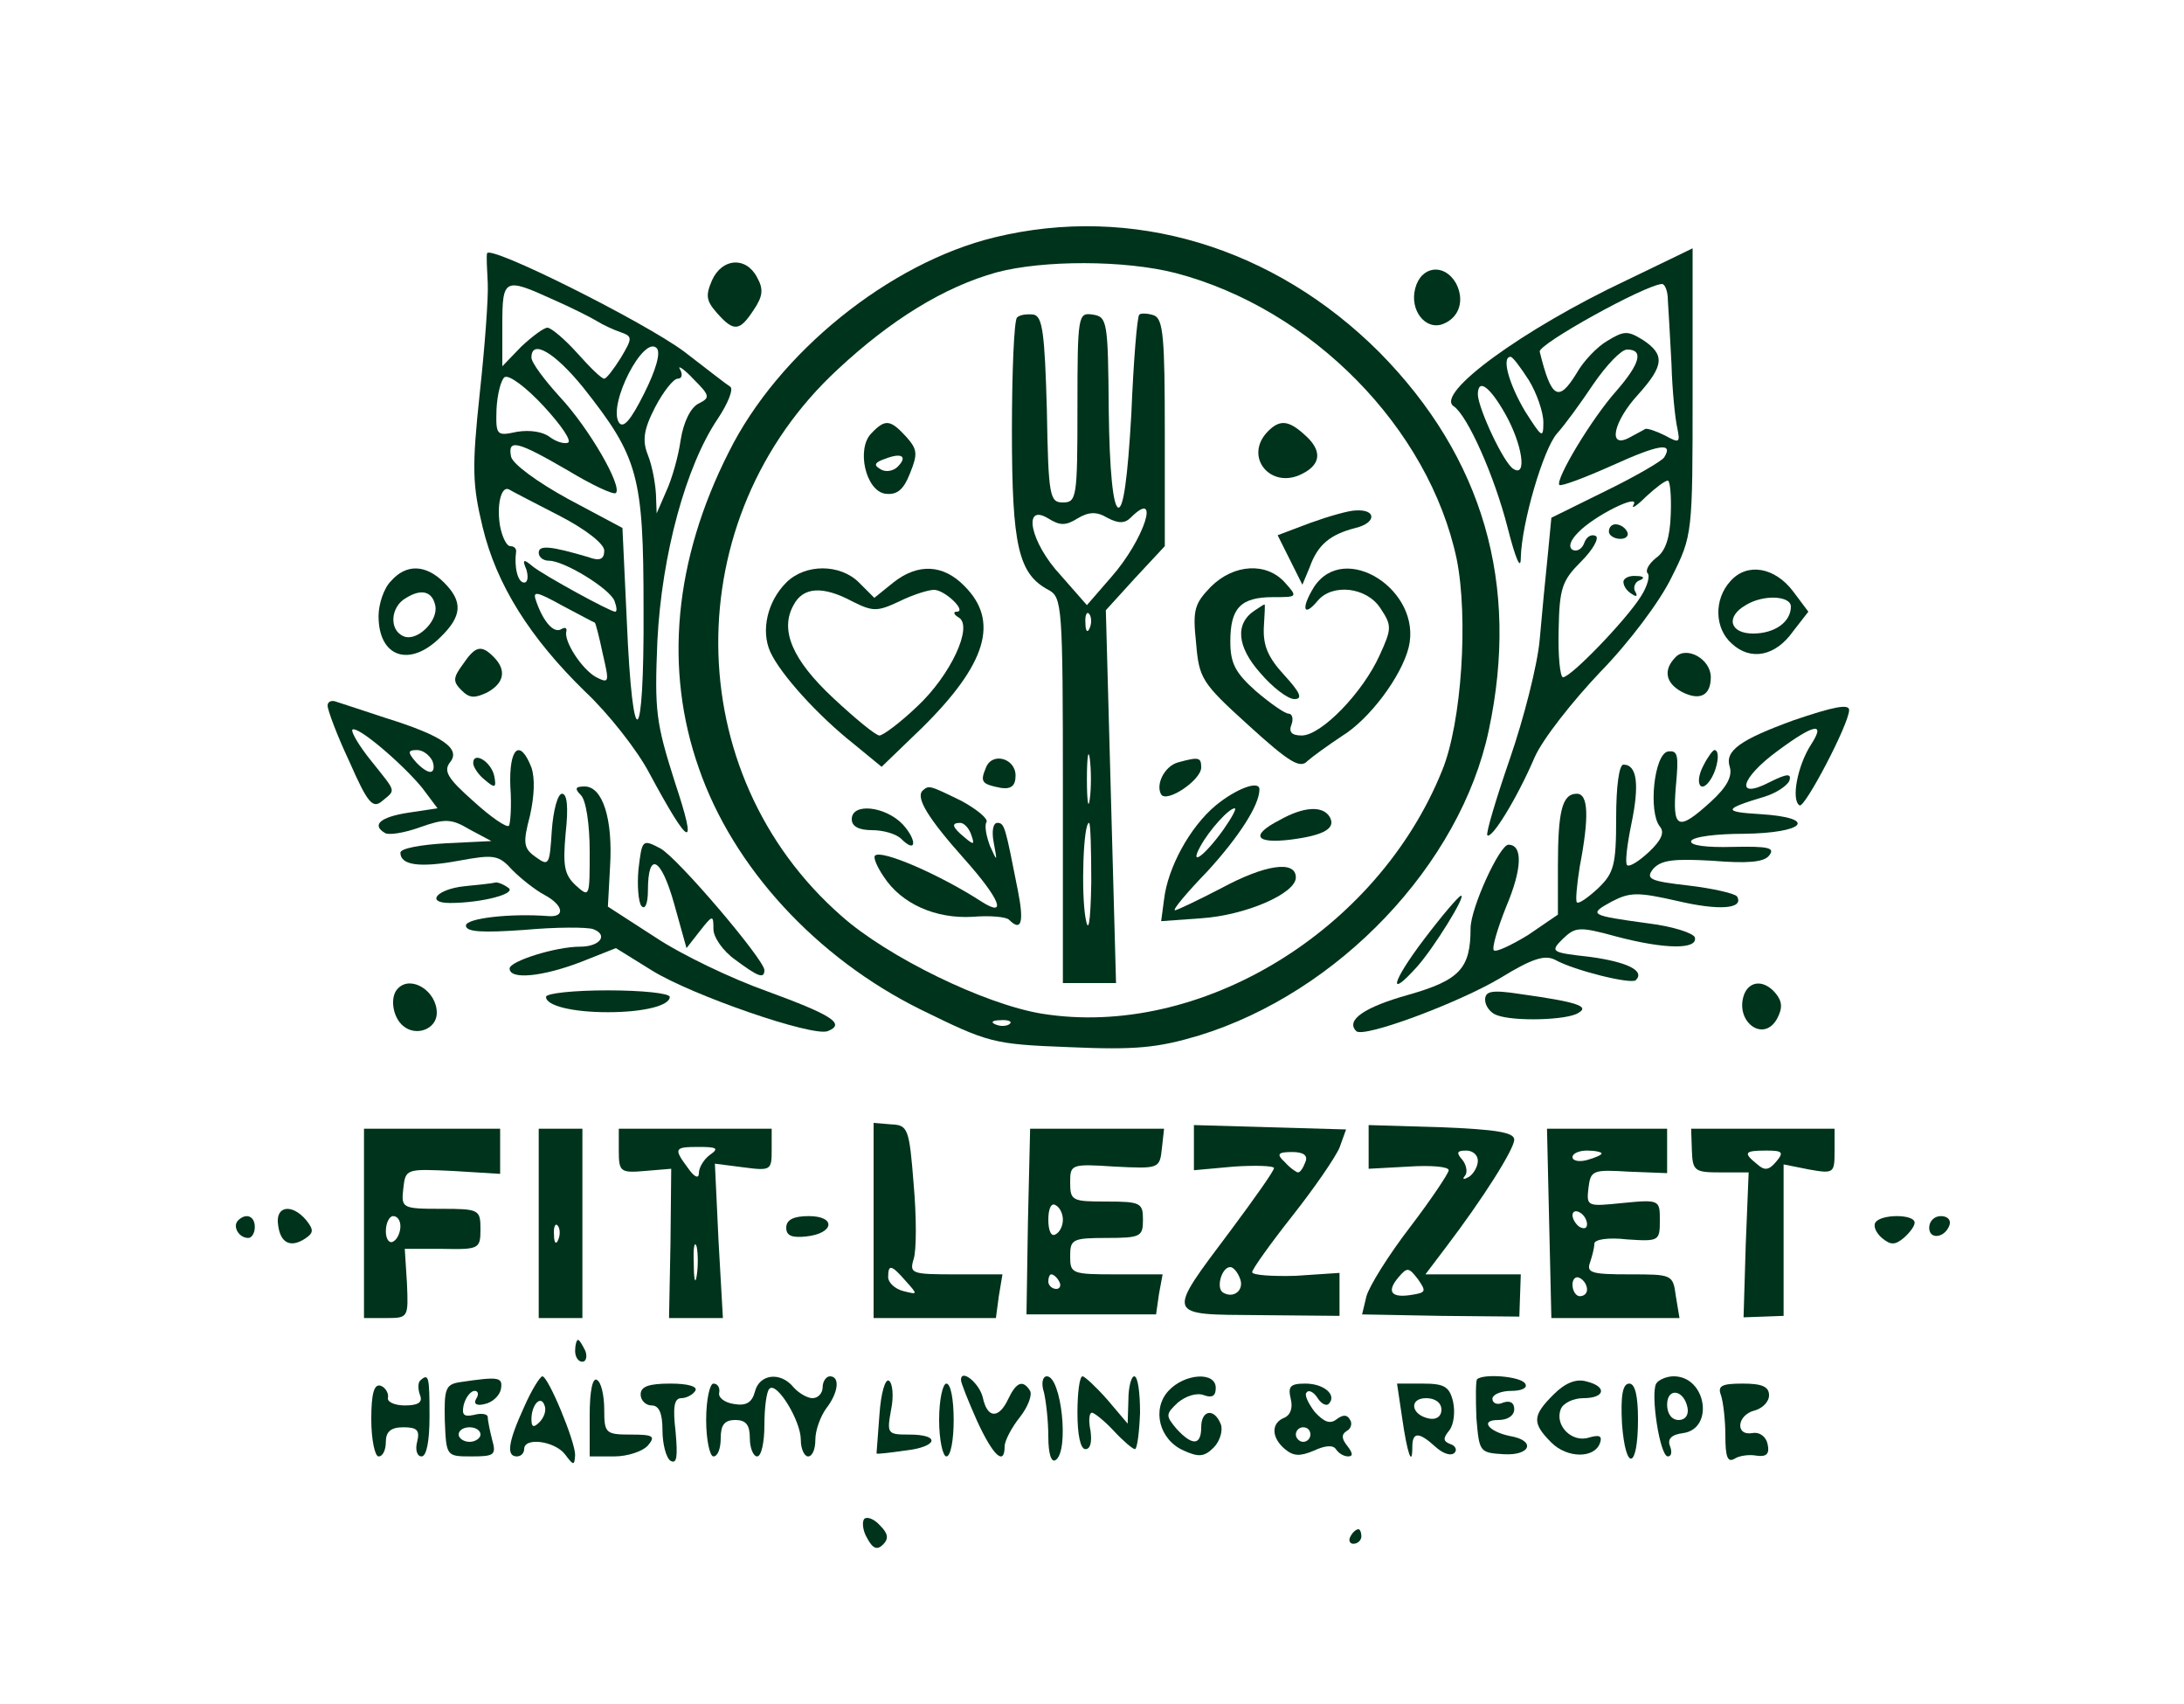 <?xml version="1.0" standalone="no"?>
<!DOCTYPE svg PUBLIC "-//W3C//DTD SVG 20010904//EN"
 "http://www.w3.org/TR/2001/REC-SVG-20010904/DTD/svg10.dtd">
<svg version="1.0" xmlns="http://www.w3.org/2000/svg"
 width="300pt" height="234pt" viewBox="0 0 300 234"
 preserveAspectRatio="xMidYMid meet">
<g transform="translate(0,234) scale(0.1,-0.1)"
fill="#00331b" stroke="none">
<path d="M1366 2014 c-144 -35 -297 -158 -365 -295 -75 -148 -89 -298 -41
-434 47 -136 161 -260 304 -331 94 -46 99 -48 205 -52 91 -4 121 -1 178 16
192 59 359 235 398 419 43 201 -8 375 -150 519 -145 145 -340 204 -529 158z
m249 -49 c187 -49 348 -213 386 -393 16 -80 7 -224 -20 -290 -89 -221 -333
-369 -550 -334 -79 13 -212 78 -275 134 -224 196 -226 547 -5 751 73 68 146
113 218 133 64 17 176 17 246 -1z m-228 -1031 c-3 -3 -12 -4 -19 -1 -8 3 -5 6
6 6 11 1 17 -2 13 -5z"/>
<path d="M1397 1904 c-4 -4 -7 -74 -7 -156 0 -158 9 -196 50 -218 19 -10 20
-21 20 -275 l0 -265 37 0 36 0 -7 256 -7 256 40 44 41 44 0 155 c0 131 -2 157
-15 162 -9 3 -18 3 -20 1 -3 -2 -8 -64 -11 -137 -5 -88 -11 -130 -18 -128 -7
2 -12 50 -13 133 -1 123 -2 129 -22 132 -20 3 -21 0 -21 -127 0 -124 -1 -131
-20 -131 -18 0 -20 8 -22 127 -3 106 -6 128 -18 131 -9 1 -19 0 -23 -4z m83
-276 c15 9 26 10 41 1 15 -8 24 -8 32 0 42 42 19 -30 -27 -82 l-33 -38 -36 41
c-42 45 -53 100 -17 78 16 -10 24 -10 40 0z m17 -150 c-3 -8 -6 -5 -6 6 -1 11
2 17 5 13 3 -3 4 -12 1 -19z m0 -235 c-2 -16 -4 -3 -4 27 0 30 2 43 4 28 2
-16 2 -40 0 -55z m2 -115 c-1 -56 -4 -72 -8 -48 -6 35 -3 130 5 130 2 0 3 -37
3 -82z"/>
<path d="M1197 1745 c-21 -21 -8 -79 19 -83 16 -2 25 5 34 28 11 27 10 33 -5
50 -22 24 -29 25 -48 5z m36 -46 c-6 -6 -17 -8 -24 -3 -9 5 -8 9 7 14 23 9 31
3 17 -11z"/>
<path d="M1742 1748 c-35 -35 4 -82 48 -58 25 13 26 32 2 53 -22 20 -34 21
-50 5z"/>
<path d="M1800 1622 l-45 -17 17 -34 17 -34 10 24 c11 31 28 45 63 54 29 7 29
26 0 24 -9 0 -37 -8 -62 -17z"/>
<path d="M1080 1540 c-26 -26 -35 -66 -22 -95 14 -31 66 -88 114 -126 l39 -32
56 54 c88 87 106 146 58 194 -29 30 -64 32 -98 5 l-26 -21 -21 21 c-26 26 -74
26 -100 0z m91 -26 c28 -14 34 -14 64 0 18 9 40 16 48 16 15 0 46 -30 31 -30
-5 0 -4 -4 3 -8 20 -12 -11 -79 -57 -122 -23 -22 -47 -40 -52 -40 -5 0 -33 23
-63 51 -57 53 -74 94 -55 128 13 25 40 27 81 5z"/>
<path d="M1663 1534 c-22 -23 -25 -31 -20 -77 4 -49 8 -55 72 -113 56 -51 71
-60 81 -49 8 7 29 22 47 34 38 23 82 82 92 122 19 78 -88 147 -130 83 -18 -29
-15 -43 5 -19 20 24 67 19 86 -10 16 -24 16 -28 -1 -65 -23 -51 -80 -110 -107
-110 -14 0 -18 5 -14 15 3 8 1 15 -4 15 -5 0 -25 14 -45 31 -28 25 -35 38 -35
68 0 46 14 61 59 61 33 0 34 0 16 20 -25 28 -70 26 -102 -6z"/>
<path d="M1724 1502 c-28 -18 -25 -50 7 -86 17 -20 38 -36 47 -36 12 0 8 9
-14 33 -22 24 -29 40 -28 65 1 17 2 32 1 32 -1 0 -7 -4 -13 -8z"/>
<path d="M1354 1285 c-8 -19 -5 -22 21 -27 14 -2 20 3 20 17 0 24 -33 33 -41
10z"/>
<path d="M1618 1293 c-18 -5 -31 -30 -23 -44 8 -12 55 20 55 37 0 14 -3 15
-32 7z"/>
<path d="M1267 1254 c-9 -10 8 -38 58 -94 49 -55 59 -81 23 -58 -57 37 -138
72 -146 63 -3 -2 3 -16 12 -29 24 -37 71 -58 122 -55 24 2 46 0 50 -4 17 -17
21 -4 12 41 -17 86 -18 92 -28 92 -6 0 -8 -12 -5 -27 5 -27 5 -27 -5 -5 -5 13
-8 28 -5 33 3 4 -12 17 -34 29 -45 22 -45 22 -54 14z m67 -60 c5 -14 4 -15 -9
-4 -17 14 -19 20 -6 20 5 0 12 -7 15 -16z"/>
<path d="M1670 1234 c-36 -30 -66 -86 -71 -129 l-4 -30 55 4 c61 4 130 34 130
56 0 24 -42 18 -103 -15 -31 -16 -60 -30 -63 -30 -4 0 16 24 45 54 42 46 71
90 71 112 0 13 -32 1 -60 -22z m10 -34 c-26 -36 -47 -51 -31 -22 12 22 39 52
47 52 3 0 -4 -13 -16 -30z"/>
<path d="M1170 1215 c0 -10 10 -15 28 -15 15 0 33 -5 40 -12 21 -21 22 -2 2
20 -24 25 -70 30 -70 7z"/>
<path d="M1758 1214 c-41 -21 -34 -33 15 -27 47 6 63 16 53 32 -10 15 -36 13
-68 -5z"/>
<path d="M669 1992 c-1 -4 0 -22 1 -41 1 -19 -4 -87 -11 -151 -11 -103 -10
-126 4 -184 19 -79 65 -152 141 -226 32 -30 71 -80 87 -110 57 -106 68 -110
36 -14 -26 82 -28 97 -24 194 6 118 39 240 83 305 14 21 22 41 17 44 -5 3 -33
25 -63 48 -55 41 -269 148 -271 135z m90 -63 c25 -11 53 -25 61 -30 8 -5 23
-12 32 -15 17 -6 17 -8 1 -35 -10 -16 -20 -29 -23 -29 -4 0 -20 16 -37 35 -17
19 -36 35 -41 35 -5 0 -21 -12 -36 -26 l-26 -27 0 57 c0 64 3 65 69 35z m126
-129 c-19 -38 -29 -49 -35 -40 -15 25 34 120 52 102 6 -6 -1 -30 -17 -62z
m-84 8 c76 -96 83 -121 83 -305 1 -193 -15 -204 -23 -16 l-6 128 -75 40 c-42
23 -76 48 -78 58 -5 25 9 21 78 -19 33 -20 63 -34 66 -31 9 9 -36 88 -77 132
-21 23 -39 47 -39 54 0 26 32 7 71 -41z m159 -22 c-11 -5 -21 -25 -25 -50 -3
-22 -12 -54 -20 -71 l-13 -30 -1 27 c-1 15 -5 38 -11 53 -8 20 -6 35 10 66 11
21 25 39 31 39 6 0 7 6 3 13 -4 6 5 1 18 -13 23 -23 24 -26 8 -34z m-180 -54
c-6 -2 -17 2 -25 8 -9 7 -27 10 -45 7 -28 -6 -29 -5 -28 31 1 20 6 40 11 44 6
4 30 -14 54 -40 24 -26 39 -48 33 -50z m-12 -100 c37 -19 62 -39 62 -48 0 -12
-6 -15 -22 -9 -51 15 -68 17 -68 6 0 -6 6 -11 14 -11 21 0 83 -38 90 -55 3 -8
4 -15 1 -15 -7 0 -98 50 -113 62 -13 11 -15 10 -9 -4 3 -10 2 -18 -3 -18 -9 0
-14 22 -11 43 0 4 -3 7 -8 7 -5 0 -11 12 -14 27 -5 28 1 56 12 51 3 -2 34 -18
69 -36z m49 -147 c1 0 6 -19 11 -43 9 -39 9 -41 -9 -32 -20 11 -45 50 -41 63
1 5 -2 6 -7 3 -10 -6 -24 9 -34 37 -6 16 -2 16 36 -5 23 -12 43 -23 44 -23z"/>
<path d="M2234 1955 c-142 -67 -264 -156 -237 -173 19 -13 56 -96 74 -167 11
-43 18 -59 18 -41 1 47 31 150 50 171 10 11 32 41 50 68 18 26 38 47 46 47 23
0 18 -19 -14 -56 -35 -39 -85 -123 -79 -130 3 -2 35 10 73 27 64 29 84 32 71
11 -3 -5 -39 -26 -80 -46 l-75 -37 -5 -52 c-3 -29 -8 -80 -11 -115 -3 -35 -22
-109 -41 -164 -19 -55 -33 -102 -31 -105 6 -6 41 51 65 107 11 25 52 77 90
117 40 41 82 97 98 130 29 58 29 59 29 255 0 109 0 198 0 197 0 0 -41 -20 -91
-44z m57 -27 c1 -13 3 -52 5 -88 1 -36 5 -75 8 -88 4 -20 3 -21 -17 -10 -12 6
-24 10 -27 9 -3 -2 -13 -7 -22 -12 -30 -16 -22 22 12 59 36 40 37 55 7 75 -21
13 -26 13 -49 -1 -14 -8 -33 -28 -42 -44 -25 -41 -35 -36 -51 29 -3 10 145 92
168 93 4 0 8 -10 8 -22z m-191 -110 c11 -18 20 -44 20 -58 0 -23 -2 -21 -25
15 -22 37 -33 75 -20 75 3 0 14 -15 25 -32z m-32 -47 c23 -41 30 -87 11 -75
-13 7 -48 82 -49 102 0 23 16 12 38 -27z m227 -137 c-1 -32 -7 -51 -20 -60
-10 -8 -15 -17 -12 -21 4 -3 0 -18 -9 -32 -20 -32 -96 -111 -107 -111 -4 0 -7
29 -6 65 1 58 5 68 31 94 16 16 25 32 20 35 -6 3 -13 -1 -16 -10 -3 -8 -10
-12 -16 -9 -6 4 -3 13 8 24 22 23 85 54 76 38 -4 -7 4 -2 17 11 13 12 26 22
30 22 3 0 5 -21 4 -46z"/>
<path d="M2210 1610 c0 -5 7 -10 16 -10 8 0 12 5 9 10 -3 6 -10 10 -16 10 -5
0 -9 -4 -9 -10z"/>
<path d="M2230 1541 c0 -6 5 -13 12 -17 6 -4 8 -3 4 4 -3 5 0 13 6 15 8 3 6 6
-4 6 -10 1 -18 -3 -18 -8z"/>
<path d="M978 1955 c-9 -21 -8 -28 7 -45 23 -26 31 -25 50 4 13 19 14 29 5 45
-15 29 -48 27 -62 -4z"/>
<path d="M1944 1944 c-8 -30 14 -58 38 -49 23 9 30 33 18 56 -16 28 -48 24
-56 -7z"/>
<path d="M537 1542 c-10 -10 -17 -32 -17 -48 0 -57 43 -71 85 -29 30 29 31 49
5 75 -25 25 -52 26 -73 2z m61 -34 c4 -21 -25 -49 -43 -42 -21 8 -19 41 3 53
21 13 36 9 40 -11z"/>
<path d="M2377 1542 c-23 -25 -22 -65 2 -86 26 -24 60 -17 84 17 l21 27 -21
28 c-25 33 -63 40 -86 14z m83 -35 c0 -21 -22 -37 -52 -37 -32 0 -38 23 -10
39 24 15 62 13 62 -2z"/>
<path d="M636 1428 c-14 -19 -14 -24 -2 -36 11 -11 18 -11 35 -3 24 13 27 31
9 49 -17 17 -25 15 -42 -10z"/>
<path d="M2302 1438 c-18 -18 -14 -36 8 -48 25 -13 40 -5 40 20 0 25 -33 43
-48 28z"/>
<path d="M450 1371 c0 -6 13 -41 30 -77 25 -57 32 -65 45 -54 19 16 20 11 -15
55 -17 21 -28 40 -26 43 7 6 69 -47 96 -80 l21 -28 -40 -6 c-39 -6 -51 -17
-32 -28 5 -3 26 0 48 8 34 12 43 12 68 -3 l30 -16 -62 -3 c-35 -2 -63 -7 -63
-13 0 -17 26 -21 80 -11 49 9 55 8 74 -13 12 -12 31 -27 44 -34 26 -14 29 -31
5 -29 -52 4 -113 -3 -113 -13 0 -9 23 -10 80 -6 44 4 87 4 95 1 21 -8 9 -24
-18 -24 -34 0 -97 -20 -97 -30 0 -16 46 -11 98 9 l48 19 50 -31 c55 -34 220
-91 241 -83 25 10 6 22 -84 55 -48 17 -117 50 -153 74 l-65 42 3 55 c4 65 -10
110 -35 110 -13 0 -14 -3 -5 -12 7 -7 12 -40 12 -77 0 -63 0 -64 -19 -47 -16
15 -18 27 -14 72 4 36 2 54 -5 54 -6 0 -12 -23 -14 -50 -3 -48 -4 -50 -22 -37
-17 12 -18 19 -8 57 6 27 7 51 2 66 -16 41 -31 27 -29 -26 2 -27 0 -52 -2 -54
-3 -3 -25 12 -49 34 -35 31 -41 41 -32 53 16 19 -11 37 -88 61 -30 10 -61 20
-67 22 -7 3 -13 1 -13 -5z m144 -76 c3 -8 2 -15 -3 -15 -5 0 -14 7 -21 15 -10
12 -10 15 3 15 8 0 17 -7 21 -15z"/>
<path d="M2464 1351 c-74 -27 -95 -42 -88 -64 4 -13 -4 -28 -26 -48 -45 -41
-53 -38 -48 21 4 43 3 50 -11 48 -19 -4 -27 -83 -11 -103 7 -8 2 -19 -15 -35
-14 -13 -27 -21 -30 -18 -3 3 0 28 6 57 11 53 8 81 -11 81 -6 0 -10 -30 -10
-73 0 -65 -3 -76 -25 -97 -14 -13 -27 -22 -29 -19 -2 2 0 24 4 49 13 68 12
100 -4 100 -20 0 -26 -23 -26 -99 l0 -67 -41 -28 c-23 -14 -44 -24 -47 -21 -3
3 5 30 17 60 22 52 23 85 3 85 -12 0 -52 -87 -52 -115 0 -55 -15 -71 -85 -91
-61 -17 -87 -35 -72 -50 10 -10 141 39 198 73 44 27 61 32 75 25 27 -15 105
-34 111 -28 13 13 -12 25 -63 32 -54 6 -55 7 -37 25 17 16 22 17 73 3 68 -18
113 -18 108 -1 -3 6 -31 15 -64 19 -80 11 -83 12 -50 30 25 13 36 13 89 1 59
-14 93 -11 83 6 -3 4 -33 11 -67 15 -53 6 -59 9 -48 23 11 12 28 14 81 11 48
-4 71 -2 78 7 9 11 -1 13 -50 12 -36 -1 -59 2 -57 8 2 6 35 10 72 10 85 1 103
22 23 27 -52 3 -51 7 6 24 16 5 31 15 34 22 3 10 -3 10 -27 -2 -48 -25 -41 5
11 43 50 37 66 40 46 9 -19 -29 -28 -77 -16 -84 7 -4 68 112 68 131 0 9 -23 4
-76 -14z"/>
<path d="M2340 1289 c-13 -24 -4 -41 10 -19 10 16 13 40 5 40 -2 0 -9 -9 -15
-21z"/>
<path d="M650 1292 c0 -5 7 -16 16 -23 14 -12 16 -11 13 5 -4 20 -29 35 -29
18z"/>
<path d="M877 1146 c-2 -22 0 -45 4 -50 5 -6 9 3 9 21 0 55 18 46 36 -18 l17
-61 18 23 c18 23 19 23 19 3 0 -11 13 -30 30 -42 31 -23 40 -27 40 -14 -1 15
-119 154 -143 167 -25 13 -25 12 -30 -29z"/>
<path d="M638 1123 c-38 -4 -54 -23 -20 -23 44 0 93 13 80 21 -7 5 -15 8 -18
7 -3 -1 -22 -3 -42 -5z"/>
<path d="M1956 1050 c-44 -58 -51 -84 -9 -37 23 26 67 97 60 97 -3 0 -26 -27
-51 -60z"/>
<path d="M547 983 c-12 -11 -8 -40 7 -52 18 -15 46 -4 46 18 0 30 -35 52 -53
34z"/>
<path d="M2396 975 c-14 -37 26 -68 45 -34 8 15 7 24 -2 35 -15 18 -35 18 -43
-1z"/>
<path d="M750 971 c0 -12 36 -21 85 -21 49 0 85 9 85 21 0 5 -38 9 -85 9 -47
0 -85 -4 -85 -9z"/>
<path d="M2040 967 c0 -8 7 -18 16 -21 23 -9 97 -7 112 3 16 9 -1 15 -80 26
-39 6 -48 4 -48 -8z"/>
<path d="M1200 664 l0 -134 84 0 84 0 4 30 5 30 -64 0 c-61 0 -64 1 -58 21 4
12 4 58 0 103 -6 77 -8 81 -31 82 l-24 2 0 -134z m44 -83 c17 -19 17 -19 -3
-14 -12 3 -21 12 -21 19 0 18 4 18 24 -5z"/>
<path d="M1640 764 l0 -31 55 5 c30 2 55 1 55 -2 0 -4 -27 -42 -59 -85 -90
-120 -91 -116 39 -117 l110 -1 0 30 0 29 -60 -4 c-33 -1 -60 1 -60 5 0 4 25
39 55 77 30 38 59 80 65 94 l9 25 -105 3 -104 3 0 -31z m153 -20 c-3 -8 -7
-14 -10 -14 -2 0 -11 6 -18 14 -12 11 -10 14 10 14 16 0 22 -5 18 -14z m-90
-159 c7 -16 -8 -29 -23 -20 -10 6 -2 35 10 35 4 0 10 -7 13 -15z"/>
<path d="M1880 765 l0 -30 55 3 c30 2 55 0 55 -5 0 -4 -24 -40 -53 -78 -30
-39 -56 -81 -60 -95 l-6 -25 108 -2 108 -1 1 29 1 29 -66 0 -65 0 28 37 c51
67 94 135 94 148 0 10 -25 14 -100 17 l-100 3 0 -30z m150 -19 c0 -8 -6 -18
-12 -22 -7 -4 -10 -4 -6 1 4 4 3 14 -3 22 -9 10 -8 13 5 13 9 0 16 -6 16 -14z
m-90 -184 c-29 -5 -36 4 -19 24 12 14 14 14 27 -3 11 -16 11 -18 -8 -21z"/>
<path d="M500 660 l0 -130 31 0 c30 0 30 1 28 48 l-3 47 52 0 c50 -1 52 0 52
27 0 27 -2 28 -54 28 -54 0 -55 1 -52 28 3 27 4 27 68 24 l65 -4 0 31 0 31
-94 0 -93 0 0 -130z m50 -4 c0 -8 -4 -18 -10 -21 -5 -3 -10 3 -10 14 0 12 5
21 10 21 6 0 10 -6 10 -14z"/>
<path d="M740 660 l0 -130 30 0 30 0 0 130 0 130 -30 0 -30 0 0 -130z m27 -22
c-3 -8 -6 -5 -6 6 -1 11 2 17 5 13 3 -3 4 -12 1 -19z"/>
<path d="M850 760 c0 -29 2 -31 36 -28 l36 3 -1 -102 -2 -103 37 0 37 0 -6
106 -5 106 39 -5 c38 -5 39 -4 39 24 l0 29 -105 0 -105 0 0 -30z m125 -6 c-8
-6 -15 -17 -15 -25 0 -8 -6 -6 -15 7 -20 27 -19 29 15 29 25 0 28 -2 15 -11z
m-18 -166 c-2 -13 -4 -5 -4 17 -1 22 1 32 4 23 2 -10 2 -28 0 -40z"/>
<path d="M1412 662 l-2 -127 89 0 89 0 4 28 5 27 -64 0 c-61 0 -63 1 -63 25 0
23 3 25 50 25 47 0 50 2 50 25 0 23 -3 25 -50 25 -47 0 -50 1 -50 26 0 25 1
26 61 22 61 -3 62 -3 65 25 l3 27 -92 0 -92 0 -3 -128z m48 3 c0 -8 -4 -17
-10 -20 -6 -4 -10 5 -10 20 0 15 4 24 10 20 6 -3 10 -12 10 -20z m-5 -85 c3
-5 1 -10 -4 -10 -6 0 -11 5 -11 10 0 6 2 10 4 10 3 0 8 -4 11 -10z"/>
<path d="M2128 660 l3 -130 88 0 88 0 -5 30 c-4 30 -5 30 -64 30 -51 0 -59 2
-54 16 3 9 6 20 6 26 0 6 19 9 45 6 44 -3 45 -2 45 26 0 28 0 29 -51 24 -49
-5 -50 -5 -47 21 3 24 6 25 56 22 l52 -2 0 30 0 31 -82 0 -83 0 3 -130z m72
96 c0 -2 -9 -6 -20 -9 -11 -3 -20 -1 -20 4 0 5 9 9 20 9 11 0 20 -2 20 -4z
m-20 -97 c0 -6 -4 -7 -10 -4 -5 3 -10 11 -10 16 0 6 5 7 10 4 6 -3 10 -11 10
-16z m0 -90 c0 -5 -4 -9 -10 -9 -5 0 -10 7 -10 16 0 8 5 12 10 9 6 -3 10 -10
10 -16z"/>
<path d="M2324 760 c1 -28 4 -30 39 -30 l39 0 -4 -99 -3 -100 28 1 27 1 0 104
0 104 35 -7 c34 -6 35 -5 35 25 l0 31 -99 0 -98 0 1 -30z m116 -15 c-10 -12
-16 -13 -26 -4 -20 16 -18 19 12 19 22 0 25 -2 14 -15z"/>
<path d="M382 658 c3 -25 17 -32 37 -19 12 8 12 12 2 25 -20 24 -43 20 -39 -6z"/>
<path d="M327 664 c-8 -8 1 -24 14 -24 5 0 9 7 9 15 0 15 -12 20 -23 9z"/>
<path d="M1080 654 c0 -11 8 -14 27 -12 39 4 42 28 4 28 -21 0 -31 -5 -31 -16z"/>
<path d="M2576 661 c-3 -5 1 -14 9 -21 12 -10 18 -10 30 0 8 7 15 16 15 21 0
12 -47 12 -54 0z"/>
<path d="M2650 654 c0 -17 22 -14 28 4 2 7 -3 12 -12 12 -9 0 -16 -7 -16 -16z"/>
<path d="M790 485 c0 -8 4 -15 10 -15 5 0 7 7 4 15 -4 8 -8 15 -10 15 -2 0 -4
-7 -4 -15z"/>
<path d="M577 444 c-3 -3 -3 -12 0 -20 4 -10 -3 -14 -21 -14 -14 0 -25 5 -23
11 1 6 -4 14 -10 16 -9 3 -13 -10 -13 -46 0 -28 5 -51 10 -51 6 0 10 9 10 20
0 14 7 20 24 20 19 0 23 -4 19 -20 -3 -11 0 -20 6 -20 7 0 11 21 11 55 0 55
-1 60 -13 49z"/>
<path d="M632 442 c-20 -3 -22 -9 -21 -53 2 -49 2 -49 37 -49 31 0 34 2 28 23
-3 12 -6 26 -6 31 0 4 -8 6 -19 3 -14 -3 -17 0 -14 14 3 11 10 19 15 19 5 0 6
-5 2 -11 -4 -7 1 -10 12 -7 10 2 20 11 22 20 3 17 -2 18 -56 10z m28 -72 c0
-5 -7 -10 -15 -10 -8 0 -15 5 -15 10 0 6 7 10 15 10 8 0 15 -4 15 -10z"/>
<path d="M720 408 c-22 -48 -25 -68 -10 -68 6 0 10 5 10 10 0 17 42 11 56 -7
12 -16 13 -16 14 -1 0 19 -37 108 -45 108 -3 0 -15 -19 -25 -42z m21 -21 c-8
-8 -11 -7 -11 4 0 20 13 34 18 19 3 -7 -1 -17 -7 -23z"/>
<path d="M810 396 l0 -56 34 0 c18 0 39 7 46 15 11 13 7 15 -24 15 -34 0 -36
2 -36 34 0 19 -4 38 -10 41 -6 4 -10 -15 -10 -49z"/>
<path d="M1037 429 c-4 -15 -12 -20 -29 -17 -13 2 -22 9 -20 16 1 6 -2 12 -8
12 -5 0 -10 -22 -10 -50 0 -27 5 -50 10 -50 6 0 10 11 10 25 0 18 5 25 20 25
15 0 20 -7 20 -25 0 -14 5 -25 10 -25 6 0 10 20 10 43 0 24 3 47 7 50 10 10
43 -44 43 -70 0 -13 5 -23 10 -23 6 0 10 10 10 23 0 13 7 32 15 43 17 22 19
44 5 44 -5 0 -10 -7 -10 -15 0 -8 -6 -15 -14 -15 -7 0 -19 7 -26 15 -18 22
-47 18 -53 -6z"/>
<path d="M1208 397 c-2 -28 -4 -52 -4 -53 1 -1 18 1 39 4 45 5 50 22 6 22 -30
0 -31 1 -25 34 4 19 2 37 -3 40 -5 3 -11 -17 -13 -47z"/>
<path d="M1320 445 c0 -4 10 -29 22 -56 22 -48 38 -63 38 -35 0 7 9 25 21 40
11 14 17 30 14 36 -10 16 -19 12 -30 -11 -13 -28 -29 -27 -35 2 -5 20 -30 40
-30 24z"/>
<path d="M1434 428 c3 -13 6 -40 6 -61 0 -23 4 -36 10 -32 19 12 8 115 -12
115 -6 0 -8 -10 -4 -22z"/>
<path d="M1480 400 c0 -30 4 -50 11 -50 7 0 9 10 7 25 -3 14 -2 25 2 25 3 0
17 -11 30 -25 13 -14 26 -25 29 -25 3 0 6 23 7 50 0 28 -3 50 -8 50 -4 0 -8
-15 -8 -32 l-1 -33 -28 33 c-15 17 -31 32 -34 32 -4 0 -7 -22 -7 -50z"/>
<path d="M1605 430 c-23 -25 -13 -67 21 -82 20 -9 28 -9 41 4 9 9 13 24 10 32
-9 23 -27 20 -27 -4 0 -25 -12 -26 -34 -2 -15 18 -15 20 2 36 11 9 26 14 36
10 11 -4 16 -1 16 10 0 23 -43 20 -65 -4z"/>
<path d="M2029 446 c-2 -2 -2 -26 -1 -53 4 -47 4 -48 38 -50 37 -2 44 19 8 25
-29 6 -42 22 -16 22 13 0 22 6 22 15 0 9 -6 12 -15 9 -8 -4 -15 -1 -15 5 0 6
12 11 26 11 14 0 23 4 19 10 -6 10 -57 14 -66 6z"/>
<path d="M2134 425 c-29 -29 -30 -39 -3 -66 22 -22 60 -22 67 0 3 9 -1 11 -15
7 -24 -8 -48 17 -39 39 3 8 17 15 31 15 30 0 33 16 4 23 -14 4 -29 -2 -45 -18z"/>
<path d="M2275 440 c-8 -14 5 -100 16 -100 5 0 6 6 3 14 -4 10 2 16 18 18 43
6 32 78 -13 78 -10 0 -21 -5 -24 -10z m43 -33 c2 -10 -3 -17 -12 -17 -10 0
-16 9 -16 21 0 24 23 21 28 -4z"/>
<path d="M880 425 c0 -8 7 -15 15 -15 10 0 15 -10 15 -34 0 -19 5 -38 11 -42
9 -5 10 6 7 40 -4 34 -2 46 8 46 7 0 16 5 19 10 4 6 -10 10 -34 10 -30 0 -41
-4 -41 -15z"/>
<path d="M1290 390 c0 -27 5 -50 10 -50 6 0 10 23 10 50 0 28 -4 50 -10 50 -5
0 -10 -22 -10 -50z"/>
<path d="M1773 419 c3 -12 0 -22 -9 -26 -18 -7 -18 -27 1 -43 12 -10 21 -10
40 -2 15 7 26 8 30 2 4 -6 11 -10 17 -10 7 0 6 5 -1 14 -8 10 -9 16 -1 21 6 3
8 11 4 16 -4 7 -10 6 -18 0 -9 -7 -17 -4 -30 10 -9 12 -15 24 -11 27 3 4 10 0
15 -8 5 -8 12 -11 15 -8 12 12 -6 28 -32 28 -21 0 -24 -4 -20 -21z m27 -49 c0
-5 -4 -10 -10 -10 -5 0 -10 5 -10 10 0 6 5 10 10 10 6 0 10 -4 10 -10z"/>
<path d="M1926 393 c7 -49 14 -69 14 -40 0 21 9 21 32 0 10 -9 21 -13 26 -8 4
4 1 10 -6 12 -10 4 -10 8 -1 19 6 8 8 25 5 39 -5 21 -12 25 -42 25 l-35 0 7
-47z m54 11 c0 -9 -7 -14 -17 -12 -25 5 -28 28 -4 28 12 0 21 -6 21 -16z"/>
<path d="M2228 385 c5 -67 22 -63 22 6 0 32 -4 49 -12 49 -9 0 -12 -16 -10
-55z"/>
<path d="M2364 424 c3 -9 6 -34 6 -55 0 -30 3 -38 13 -32 6 4 20 6 30 4 14 -2
18 3 15 16 -2 10 -11 17 -21 15 -24 -4 -21 25 3 31 11 3 20 12 20 21 0 12 -10
16 -36 16 -29 0 -35 -3 -30 -16z"/>
<path d="M1187 254 c-3 -4 -2 -16 4 -26 8 -15 14 -17 22 -9 8 8 7 15 -4 26 -8
9 -18 13 -22 9z"/>
<path d="M1855 230 c-3 -5 -1 -10 4 -10 6 0 11 5 11 10 0 6 -2 10 -4 10 -3 0
-8 -4 -11 -10z"/>
</g>
</svg>
